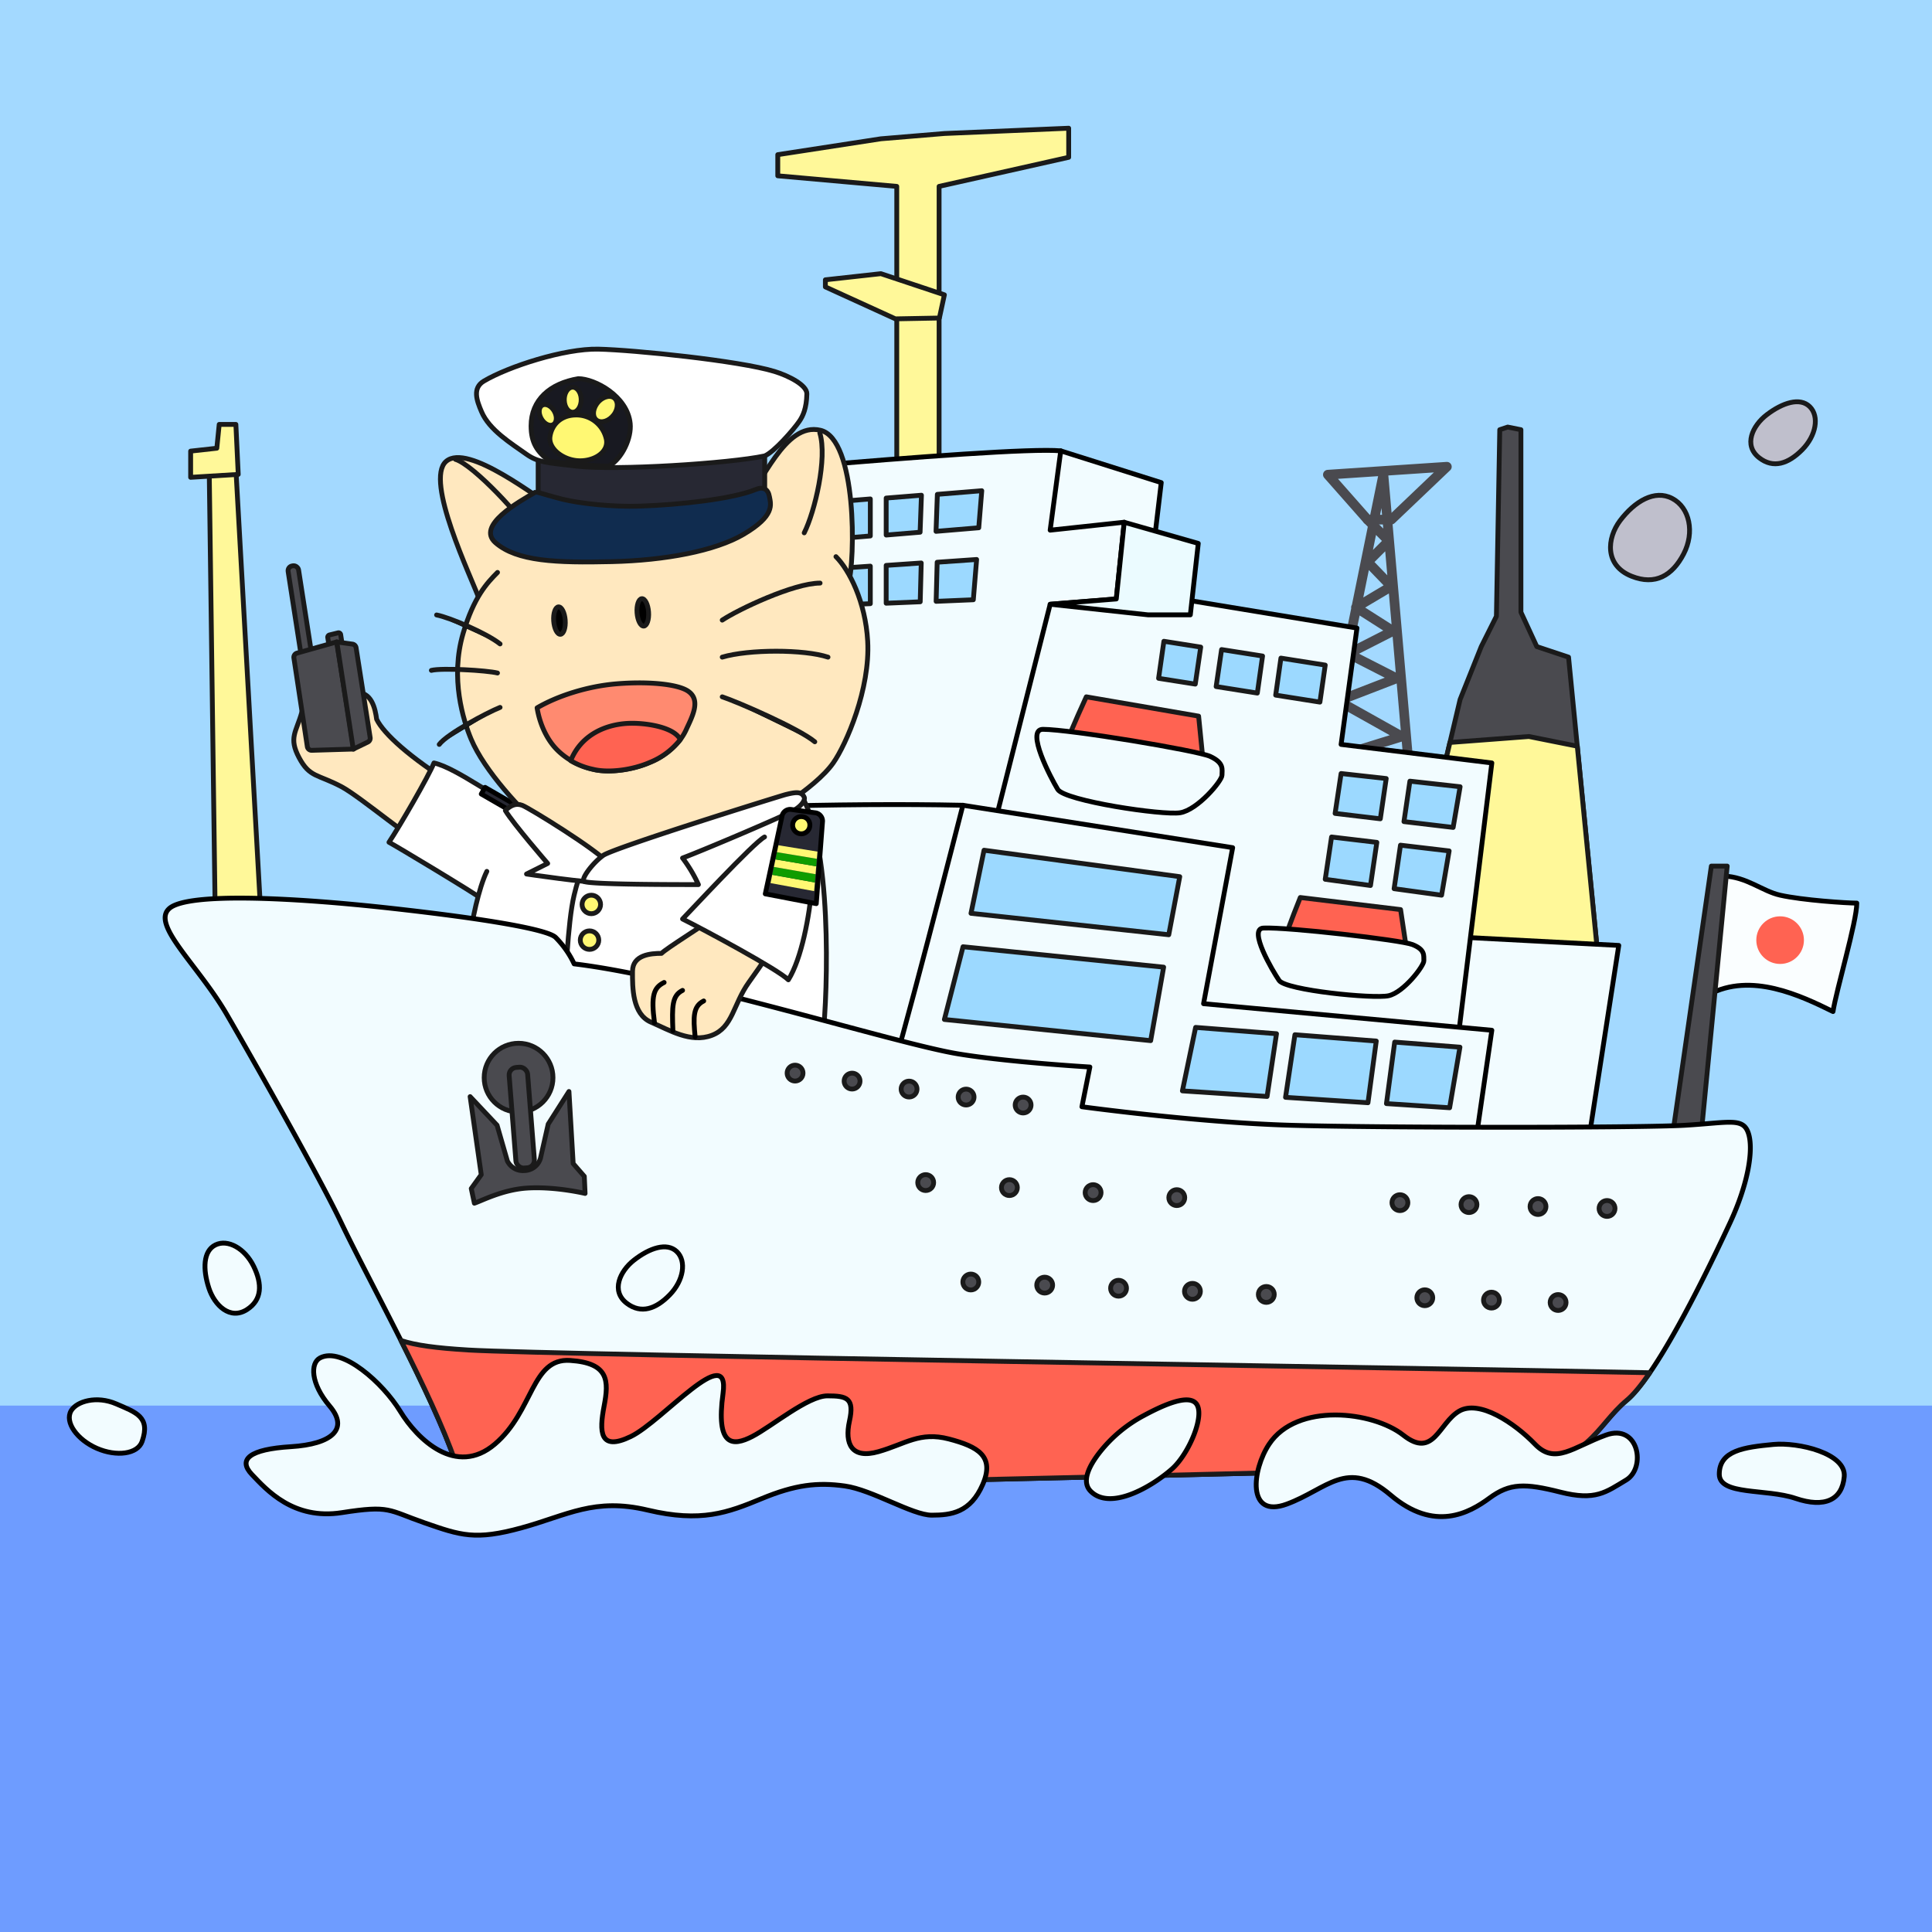 <svg xmlns="http://www.w3.org/2000/svg" viewBox="0 0 800 800"><defs><style>.cls-1{fill:#a3d9ff;}.cls-2{fill:#6e9cff;}.cls-3{fill:#fafeff;}.cls-11,.cls-15,.cls-25,.cls-3,.cls-6,.cls-8{stroke:#000;}.cls-10,.cls-11,.cls-12,.cls-13,.cls-16,.cls-24,.cls-25,.cls-27,.cls-28,.cls-3,.cls-4,.cls-5,.cls-6,.cls-7,.cls-8,.cls-9{stroke-linecap:round;}.cls-10,.cls-11,.cls-12,.cls-13,.cls-15,.cls-16,.cls-18,.cls-24,.cls-25,.cls-27,.cls-28,.cls-3,.cls-4,.cls-5,.cls-6,.cls-7,.cls-8,.cls-9{stroke-linejoin:round;}.cls-10,.cls-11,.cls-12,.cls-13,.cls-15,.cls-16,.cls-18,.cls-24,.cls-25,.cls-27,.cls-28,.cls-3,.cls-4,.cls-5,.cls-6,.cls-8,.cls-9{stroke-width:2px;}.cls-4{fill:#4a4a4f;}.cls-10,.cls-12,.cls-13,.cls-16,.cls-18,.cls-24,.cls-27,.cls-28,.cls-4,.cls-5,.cls-9{stroke:#1a1a1a;}.cls-5{fill:#fff899;}.cls-6{fill:#f2fcff;}.cls-11,.cls-16,.cls-18,.cls-7{fill:none;}.cls-7{stroke:#4a4a4f;stroke-width:4px;}.cls-8{fill:#ebfbff;}.cls-9{fill:#9cd9ff;}.cls-10{fill:#ffe8bf;}.cls-12,.cls-19{fill:#fff;}.cls-13,.cls-14{fill:#ff6352;}.cls-15,.cls-17{fill:#272833;}.cls-20{fill:#181921;}.cls-21,.cls-25,.cls-27{fill:#fff873;}.cls-22{fill:#102c4f;}.cls-23{fill:#ff8a70;}.cls-26{fill:#0f9c00;}.cls-28{fill:#bfbfcc;}</style></defs><title>アートボード 1</title><g id="background"><rect class="cls-1" width="800" height="800"/></g><g id="on_board" data-name="on board"><rect class="cls-2" y="582.03" width="800" height="217.97"/><path class="cls-3" d="M713.58,362.74c9.71.31,16.07,6.26,23.53,7.93,9.29,2.1,27.67,3.29,31.75,3.29,0,7.66-8.49,36-9.85,44.9-13.33-6.57-34-16.43-51.47-7Z"/><polygon class="cls-4" points="661.54 394.77 581.6 387.1 600.39 307.44 604.6 289.64 613.36 267.73 619.63 255.19 621.02 177.93 624.31 176.84 629.78 177.93 629.78 253.5 636.35 267.73 649.5 272.11 653.12 308.98 661.54 394.77"/><polygon class="cls-5" points="661.54 394.77 581.6 387.1 600.39 307.44 633.07 304.97 653.12 308.98 661.54 394.77"/><polygon class="cls-6" points="478.66 476.9 656.07 483.47 670.3 391.48 481.94 381.63 478.66 476.9"/><polygon class="cls-5" points="322.06 64.04 364.76 57.47 391.05 55.28 442.52 53.09 442.52 65.14 388.86 77.18 388.86 196.55 371.33 197.65 371.33 77.18 322.06 72.8 322.06 64.04"/><polyline class="cls-7" points="566.27 215.17 575.06 223.99 566.35 232.7 576.11 242.81 561.47 251.52 576.8 261.28 558.33 270.69 578.31 280.88 554.15 290.21 580.5 304.97 548.75 314.82 572.83 196.43 583.79 322.49"/><polygon class="cls-6" points="596.93 485.66 617.74 315.92 555.32 308.25 561.89 260.07 475.37 245.83 480.85 199.84 439.23 186.69 330.82 467.05 596.93 485.66"/><path class="cls-6" d="M439.23,186.69c-23-2.19-192.74,14.24-213.55,16.43l8.77,232.17,151.12,9.85,49.28-194.93L462.23,248l3.29-31.76-30.67,3.29Z"/><polygon class="cls-7" points="549.84 196.55 599.12 193.26 576.12 215.17 566.27 215.17 549.84 196.55"/><polygon class="cls-8" points="465.52 216.26 496.18 225.02 492.89 254.59 475.37 254.59 434.85 250.21 462.23 248.02 465.52 216.26"/><polygon class="cls-4" points="692.21 472.52 708.63 358.63 715.2 358.63 704.25 471.43 692.21 472.52"/><polygon class="cls-5" points="108.48 387.19 97.56 192.17 86.61 193.26 89.18 383.79 108.48 387.19"/><path class="cls-6" d="M368.05,447.33c2.19-2.19,30.66-113.89,30.66-113.89L510.42,351l-12.05,64.61,119.37,11L609,486.76,365.1,468.06Z"/><polygon class="cls-4" points="298.38 226.53 284.38 227.71 282.97 212.38 297.44 211.19 298.38 226.53"/><polygon class="cls-4" points="318.77 209.64 318.77 225.02 304.95 226.17 304.01 210.84 318.77 209.64"/><polygon class="cls-4" points="339.58 208.12 339.58 223.47 325.34 224.66 325.34 209.28 339.58 208.12"/><polygon class="cls-9" points="360.38 206.6 360.38 221.93 346.15 223.11 346.15 207.76 360.38 206.6"/><polygon class="cls-9" points="381.55 205.06 380.99 220.38 366.95 221.55 366.95 206.24 381.55 205.06"/><path class="cls-10" d="M187.36,324.68c-17.53-10.95-28.48-20.81-31.4-26.85-.57-4.34-2.1-11.78-8.89-10.94s-19.87.19-22.14,8.22-5.48,10.36-1.09,18.62,7.67,6.79,17.52,12c8.31,4.44,31.79,24.52,35,24.1S187.36,324.68,187.36,324.68Z"/><polygon class="cls-9" points="406.53 203.2 405.28 218.54 387.59 220.02 388.14 204.7 406.53 203.2"/><path class="cls-11" d="M398.71,333.44c-49.28-1.09-123.75,1.1-142.36,4.38"/><path class="cls-12" d="M200.5,372.86c-4.38-3.28-37.24-23-39.43-24.09,4.38-6.57,16.43-27.38,18.62-32.85,9.86,2.19,27.93,16.67,36.42,18.74s33.67,29.44,33.67,29.44Z"/><path class="cls-12" d="M201.59,360.82c-3.28,6.57-6.57,21.9-6.57,26.28s51.47,17.52,51.47,17.52l6.57-43.8"/><path class="cls-12" d="M340.67,429.81c2.19-18.62,4.11-82.3-9.85-101.85C305.9,341.27,255,353.57,245.26,356.1c-4.24,4.72-5.09,4.47-7.53,14.57C235,382,234,408.52,234,414S340.67,429.81,340.67,429.81Z"/><path class="cls-6" d="M716.3,506.47c-6,12.87-20.73,43.85-33.16,61.95-3.44,5-6.7,9.05-9.55,11.42-13.14,10.95-15.33,26.29-47.09,27.38S275,616,242.11,616s-43.8,17.52-53.66-11c-4.8-13.86-13.5-32.15-22.42-49.93-9.4-18.7-19.05-36.84-24.67-48.63-11-23-44.9-82.13-48.18-87.61-12.06-20.1-30.67-36.14-23-42.71s50.11-4.65,92,0c39.42,4.38,64.61,8.76,67.9,12.05a39.25,39.25,0,0,1,7.66,10.95c46,5.47,132.51,32.85,158.79,37.23,20.78,3.46,54.76,5.48,54.76,5.48L448,458.28s48.19,6.57,86.52,7.67,144.55,1.1,163.17,0,24.09-3.29,26.28,3.29S724,490,716.3,506.47Z"/><path class="cls-13" d="M683.14,568.42c-3.44,5-6.7,9.05-9.55,11.42-13.14,10.95-15.33,26.29-47.09,27.38S275,616,242.11,616s-43.8,17.52-53.66-11c-4.8-13.86-13.5-32.15-22.42-49.93,6.14,2,14.31,3.11,27.9,3.94C226.54,561,595.36,566.56,683.14,568.42Z"/><polygon class="cls-4" points="318.77 237.03 318.77 251.59 313.47 251.78 304.64 252.09 304.02 238.04 318.77 237.03"/><polygon class="cls-4" points="339.58 235.72 339.58 250.76 325.34 251.36 325.34 236.72 339.58 235.72"/><polygon class="cls-9" points="360.38 234.43 360.38 249.97 346.15 250.57 346.15 235.42 360.38 234.43"/><polygon class="cls-9" points="381.46 233.12 381.04 249.19 381.03 249.19 366.95 249.78 366.95 234.12 381.46 233.12"/><polygon class="cls-9" points="404.4 231.67 403.03 248.35 401.4 248.42 401.35 248.42 387.63 249 388.06 232.81 404.4 231.67"/><polygon class="cls-9" points="398.77 392.03 481.84 400.48 476.47 430.91 391.05 422.14 398.77 392.03"/><polygon class="cls-9" points="488.51 363.01 483.96 387.06 402.07 378.19 407.47 352.06 488.51 363.01"/><polygon class="cls-9" points="495.08 425.43 528.57 428.04 524.67 454.02 489.61 451.71 495.08 425.43"/><polygon class="cls-9" points="536.2 428.46 569.88 431.08 566.45 456.62 532.31 454.38 536.2 428.46"/><polygon class="cls-9" points="604.53 433.61 600.26 458.7 574.1 456.98 577.51 431.51 604.53 433.61"/><polygon class="cls-9" points="551.37 346.58 570.12 348.81 567.49 366.67 548.75 364.1 551.37 346.58"/><polygon class="cls-9" points="574 322.38 571.56 339.05 552.84 336.82 555.32 320.3 574 322.38"/><polygon class="cls-9" points="579.91 349.97 600.06 352.35 596.93 370.68 577.27 367.99 579.91 349.97"/><polygon class="cls-9" points="604.6 325.77 601.72 342.62 581.35 340.21 583.81 323.46 604.6 325.77"/><polygon class="cls-9" points="481.94 265.54 497.19 267.95 494.94 283.27 479.75 280.88 481.94 265.54"/><polygon class="cls-9" points="505.83 268.97 522.8 271.65 520.63 286.99 503.58 284.29 505.83 268.97"/><polygon class="cls-9" points="548.75 275.4 546.55 290.73 528.23 287.84 530.4 272.51 548.75 275.4"/><path class="cls-13" d="M443,304.47c0-1.14,6.81-15.93,6.81-15.93l46.51,8,2.27,22.76Z"/><path class="cls-6" d="M431.85,302c-7.28,0,3.25,20.13,6.14,24.87s43.46,10.85,50.69,9.67S506,323.35,506,321s1-5.1-4.94-7.81C495.78,310.78,443,302,431.85,302Z"/><path class="cls-13" d="M533.09,386c-.05-1,5.33-14.36,5.33-14.36l41.53,5,3,20Z"/><path class="cls-6" d="M523.14,384.29c-6.45.31,3.74,17.63,6.51,21.69s39,7.69,45.3,6.34,14.74-12.43,14.64-14.52.65-4.54-4.72-6.68C580.12,389.23,533,383.81,523.14,384.29Z"/><circle class="cls-14" cx="737.11" cy="389.29" r="9.86"/><circle class="cls-4" cx="214.73" cy="446.24" r="14.24"/><rect class="cls-4" x="212.25" y="441.87" width="7.67" height="41.78" rx="3.12" ry="3.12" transform="translate(-35.83 18.49) rotate(-4.52)"/><path class="cls-4" d="M194.67,454.09l11.15,11.84,4.26,14.77a7.14,7.14,0,0,0,7.14,4h0a7.06,7.06,0,0,0,6.57-5.06L227,465.47l8.59-13.5,1.75,29.84,4.61,5.29.32,7.08s-12.47-3-24.18-2.21c-10,.68-18.48,5.19-21.66,6.25l-1.29-6.07,4.13-5.74Z"/><circle class="cls-4" cx="329.22" cy="444.35" r="3.29"/><circle class="cls-4" cx="352.83" cy="447.66" r="3.29"/><circle class="cls-4" cx="376.43" cy="450.96" r="3.29"/><circle class="cls-4" cx="400.04" cy="454.27" r="3.29"/><circle class="cls-4" cx="423.65" cy="457.57" r="3.29"/><circle class="cls-4" cx="383.31" cy="489.68" r="3.29"/><circle class="cls-4" cx="401.99" cy="530.85" r="3.29"/><circle class="cls-4" cx="432.58" cy="532.14" r="3.29"/><circle class="cls-4" cx="463.17" cy="533.43" r="3.29"/><circle class="cls-4" cx="493.76" cy="534.71" r="3.29"/><circle class="cls-4" cx="524.35" cy="536" r="3.29"/><circle class="cls-4" cx="589.98" cy="537.37" r="3.29"/><circle class="cls-4" cx="579.68" cy="498" r="3.29"/><circle class="cls-4" cx="608.27" cy="498.8" r="3.29"/><circle class="cls-4" cx="636.86" cy="499.6" r="3.29"/><circle class="cls-4" cx="665.44" cy="500.4" r="3.29"/><circle class="cls-4" cx="617.58" cy="538.35" r="3.29"/><circle class="cls-4" cx="645.18" cy="539.34" r="3.29"/><circle class="cls-4" cx="417.97" cy="491.76" r="3.29"/><circle class="cls-4" cx="452.63" cy="493.84" r="3.29"/><circle class="cls-4" cx="487.28" cy="495.91" r="3.29"/><rect class="cls-15" x="198.5" y="331.71" width="23.59" height="3.18" transform="translate(194.82 -60.49) rotate(30)"/><path class="cls-10" d="M198.5,248.23c-3.42-9.41-22.76-49.34-13.79-57.17s38.09,15.49,46.12,20.13c18.72-10.05,57.44-10.36,76.93-2.94,7.9-7.19,17-33.72,32-30.08s14.58,53.21,11.42,64.57"/><path class="cls-10" d="M346.15,230.5c5.47,5.47,12.23,18.61,13.14,35,1.09,19.72-8.84,42.66-14.24,50.38-7.66,10.95-30.14,23.83-35,26.28-15.33,7.67-29.3,15.09-53.66,17.52-11,1.1-24.27-9.65-30.67-15.33-9.85-8.76-25.18-25.19-30.66-38.33-3.21-7.7-8.76-25.19-3.28-43.8,4.42-15,9.85-20.81,14.23-25.19"/><path class="cls-12" d="M247.59,365.2c-3,.64-29.57-3.29-29.57-3.29l8.76-4.38s-14.24-16.42-17.52-21.9c2.19-2.19,4.45-3.14,7-2.16,2.82,1.07,31.3,18.59,35.68,24.06C249.78,360.82,248.68,364.1,247.59,365.2Z"/><path class="cls-16" d="M339.47,179.28c3.19,10.47-2.08,32.6-6.46,41.36"/><path class="cls-16" d="M188.57,190.2c7.37,2.16,28.32,24.64,31.64,31.54"/><path class="cls-17" d="M303.21,215.71H236.29a13.45,13.45,0,0,1-13.45-13.44V181.94a4.24,4.24,0,0,1,4.24-4.24h85.34a4.23,4.23,0,0,1,4.23,4.24v20.33A13.44,13.44,0,0,1,303.21,215.71Z"/><path class="cls-18" d="M303.21,215.71H236.29a13.45,13.45,0,0,1-13.45-13.44V181.94a4.24,4.24,0,0,1,4.24-4.24h85.34a4.23,4.23,0,0,1,4.23,4.24v20.33A13.44,13.44,0,0,1,303.21,215.71Z"/><path class="cls-19" d="M334.1,163.08c-.13,6.06-1.62,9.15-3.08,11.31-2.39,3.52-10.58,12.87-14.4,14.4-14.4,3.09-61.71,6.17-78.14,4.2-11.75-1.41-15.58-1.41-20.53-4.92-6.18-4.4-15.36-10-18.56-17.59-2-4.64-3.87-9.82,1-12.7,10.13-6,33.29-13.52,47.35-13.21,14.62.32,58.49,4.79,73,9.25C326.77,155.68,334.18,159.53,334.1,163.08Z"/><path class="cls-18" d="M334.1,163.08c-.13,6.06-1.62,9.15-3.08,11.31-2.39,3.52-10.58,12.87-14.4,14.4-14.4,3.09-61.71,6.17-78.14,4.2-11.75-1.41-15.58-1.41-20.53-4.92-6.18-4.4-15.36-10-18.56-17.59-2-4.64-3.87-9.82,1-12.7,10.13-6,33.29-13.52,47.35-13.21,14.62.32,58.49,4.79,73,9.25C326.77,155.68,334.18,159.53,334.1,163.08Z"/><path class="cls-20" d="M252.16,193c-8.76,0-16.72-1.12-24.43-2-5.42-3.85-7.82-7.82-7.82-14.66,0-10.75,7.82-17.59,19.54-19.54,6.84,0,20.36,7.21,21.5,18.57C261.55,181.31,257.67,189.87,252.16,193Z"/><path class="cls-18" d="M252.16,193c-8.76,0-16.72-1.12-24.43-2-5.42-3.85-7.82-7.82-7.82-14.66,0-10.75,7.82-17.59,19.54-19.54,6.84,0,20.36,7.21,21.5,18.57C261.55,181.31,257.67,189.87,252.16,193Z"/><path class="cls-21" d="M227.73,180.84c-.64,4.68,4.83,9.23,11,9.88,6.78.7,13.68-3.39,12.28-9.12a12.68,12.68,0,0,0-13-9.75C232,172.08,228.38,176.09,227.73,180.84Z"/><path class="cls-18" d="M227.73,180.84c-.64,4.68,4.83,9.23,11,9.88,6.78.7,13.68-3.39,12.28-9.12a12.68,12.68,0,0,0-13-9.75C232,172.08,228.38,176.09,227.73,180.84Z"/><path class="cls-21" d="M240.65,165.19c.12,2.93-1.42,5.41-3.38,5.51s-3.51-2.12-3.61-4.92,1.32-5.22,3.21-5.45S240.53,162.26,240.65,165.19Z"/><path class="cls-18" d="M240.65,165.19c.12,2.93-1.42,5.41-3.38,5.51s-3.51-2.12-3.61-4.92,1.32-5.22,3.21-5.45S240.53,162.26,240.65,165.19Z"/><path class="cls-21" d="M229.05,169.55c1.56,2.08,1.75,4.8.41,6s-3.58.39-5-1.68-1.57-4.57-.36-5.76S227.53,167.52,229.05,169.55Z"/><path class="cls-18" d="M229.05,169.55c1.56,2.08,1.75,4.8.41,6s-3.58.39-5-1.68-1.57-4.57-.36-5.76S227.53,167.52,229.05,169.55Z"/><path class="cls-21" d="M254.14,171.77c-2,2.61-5.11,3.6-7,2.28s-1.79-4.33,0-6.87,5-3.78,6.94-2.57S256.17,169.1,254.14,171.77Z"/><path class="cls-18" d="M254.14,171.77c-2,2.61-5.11,3.6-7,2.28s-1.79-4.33,0-6.87,5-3.78,6.94-2.57S256.17,169.1,254.14,171.77Z"/><path class="cls-22" d="M221.86,203.71c-7.5,4.3-24.64,14-16.7,21,8.89,7.77,25.15,8.38,48.21,7.85,22-.51,42.76-4.41,54.49-11.29,13.19-7.75,11.31-12.43,10.75-15.6s-2.5-4.32-5.86-2.93c-9.36,3.85-31.13,6.29-47.89,6.84-11,.36-24.43-1-32.25-2.93C228.7,205.66,222,203.61,221.86,203.71Z"/><path class="cls-18" d="M221.86,203.71c-7.5,4.3-24.64,14-16.7,21,8.89,7.77,25.15,8.38,48.21,7.85,22-.51,42.76-4.41,54.49-11.29,13.19-7.75,11.31-12.43,10.75-15.6s-2.5-4.32-5.86-2.93c-9.36,3.85-31.13,6.29-47.89,6.84-11,.36-24.43-1-32.25-2.93C228.7,205.66,222,203.61,221.86,203.71Z"/><path class="cls-23" d="M284.12,302.18l-.15.32a22,22,0,0,1-2.28,3.75,30.3,30.3,0,0,1-12.52,9.41c-7.71,3.38-17.54,4.41-23.62,2.89a32.88,32.88,0,0,1-9.15-3.65l-.36-.21a29,29,0,0,1-4.48-3.36c-5.09-4.59-8.13-11.75-9.16-18.23,8.21-4.81,20.52-8.91,32.84-9.94s25.2-.09,29.76,3.08C290.39,290,286.54,296.87,284.12,302.18Z"/><path class="cls-18" d="M284.12,302.18l-.15.32a22,22,0,0,1-2.28,3.75,30.3,30.3,0,0,1-12.52,9.41c-7.71,3.38-17.54,4.41-23.62,2.89a32.88,32.88,0,0,1-9.15-3.65l-.36-.21a29,29,0,0,1-4.48-3.36c-5.09-4.59-8.13-11.75-9.16-18.23,8.21-4.81,20.52-8.91,32.84-9.94s25.2-.09,29.76,3.08C290.39,290,286.54,296.87,284.12,302.18Z"/><path class="cls-14" d="M281.69,306.25a30.3,30.3,0,0,1-12.52,9.41c-7.71,3.38-17.54,4.41-23.62,2.89a30.33,30.33,0,0,1-9.19-3.55l0-.1c4.55-11.26,15.57-15.41,25.42-15.41C268.79,299.49,279.32,301.37,281.69,306.25Z"/><path class="cls-18" d="M281.69,306.25a30.3,30.3,0,0,1-12.52,9.41c-7.71,3.38-17.54,4.41-23.62,2.89a30.33,30.33,0,0,1-9.19-3.55l0-.1c4.55-11.26,15.57-15.41,25.42-15.41C268.79,299.49,279.32,301.37,281.69,306.25Z"/><ellipse cx="231.67" cy="256.96" rx="2.39" ry="5.69" transform="translate(-18.17 17.63) rotate(-4.19)"/><ellipse class="cls-18" cx="231.67" cy="256.96" rx="2.39" ry="5.69" transform="translate(-18.17 17.63) rotate(-4.19)"/><ellipse cx="266.19" cy="253.55" rx="2.39" ry="5.69" transform="translate(-17.83 20.15) rotate(-4.19)"/><ellipse class="cls-18" cx="266.19" cy="253.55" rx="2.39" ry="5.69" transform="translate(-17.83 20.15) rotate(-4.19)"/><path class="cls-16" d="M299.06,256.78c6.57-4.38,29.57-15.33,40.52-15.33"/><path class="cls-16" d="M299.06,272.11c10.95-3.28,33.95-3.28,43.8,0"/><path class="cls-24" d="M299.06,288.54c6.57,2.19,31.76,13.14,38.33,18.62"/><path class="cls-24" d="M207.07,266.64c-5.48-4.38-20.81-10.95-26.29-12"/><path class="cls-24" d="M206,278.68c-4.38-1.09-23-2.19-27.38-1.09"/><path class="cls-24" d="M207.07,292.92c-5.48,2.19-21.9,10.95-25.19,15.33"/><path class="cls-12" d="M242.07,365.08c4.42,1.21,37.28,1.21,47.13,1.21a57.74,57.74,0,0,0-6.57-11c8.76-3.28,41.67-17.26,46-19.71,3.45-1.95,4.86-4.41,4.38-5.47-1.08-2.38-3.29-2.2-7.67-1.1-2.34.59-71.09,22-75.56,25.19S240,364.51,242.07,365.08Z"/><path class="cls-10" d="M298,378.34c-7.66,5.48-21.9,14.24-24.09,16.43-4.38,0-11.95.56-12,7.4s-.05,17.78,7.62,21.07,16.43,8.76,25.19,5.48,8.84-12.82,15.33-21.91c5.47-7.66,10.95-15.33,10.95-18.61S298,378.34,298,378.34Z"/><path class="cls-12" d="M316.58,346.58c-4.38,2.19-31.76,31.76-33.95,33.95,8.76,4.38,39.43,20.81,43.81,25.19,5.47-8.76,8.76-26.28,9.85-39.43"/><path class="cls-11" d="M275,406.81c-4.38,2.19-5.47,5.48-4,16.61"/><path class="cls-11" d="M282.63,410.1c-4.38,2.19-4.38,6.57-4,16.66"/><path class="cls-11" d="M291.39,414.48c-4.38,2.19-4.38,6.57-3.55,14.84"/><path class="cls-15" d="M338,374.18l-21.11-4.05,7-32.5a3.43,3.43,0,0,1,3.89-2.43l9.6,1.34A3.48,3.48,0,0,1,340.6,340Z"/><path class="cls-25" d="M335.34,341.79a3.56,3.56,0,1,1-3.06-3.61A3.42,3.42,0,0,1,335.34,341.79Z"/><line x1="319.42" y1="363.94" x2="337.27" y2="367.19"/><polygon class="cls-21" points="337.11 369 319.06 365.67 319.77 362.25 337.42 365.42 337.11 369"/><polygon class="cls-26" points="337.42 365.42 319.77 362.25 320.45 358.98 337.7 361.99 337.42 365.42"/><line x1="320.78" y1="357.4" x2="337.84" y2="360.34"/><polygon class="cls-21" points="337.7 361.99 320.45 358.98 321.11 355.86 337.98 358.73 337.7 361.99"/><polygon class="cls-26" points="337.98 358.73 321.11 355.86 321.73 352.87 338.24 355.61 337.98 358.73"/><line x1="322.03" y1="351.43" x2="338.37" y2="354.1"/><polygon class="cls-21" points="338.24 355.61 321.73 352.87 322.33 350.01 338.49 352.63 338.24 355.61"/><circle class="cls-27" cx="244.85" cy="374.51" r="3.83"/><circle class="cls-27" cx="244.11" cy="389.29" r="3.83"/><rect class="cls-4" x="121.83" y="234.09" width="4.38" height="37.23" rx="2" ry="2" transform="translate(-37.32 22.03) rotate(-8.83)"/><path class="cls-4" d="M142,275.79l-3.44.23a1,1,0,0,1-1.09-.75l-1.77-11.37a1,1,0,0,1,.82-1l3.34-.82a.91.91,0,0,1,1.19.61l1.89,12.2C143.05,275.33,142.62,275.75,142,275.79Z"/><path class="cls-4" d="M146.46,310.17l-17.34.52a1.81,1.81,0,0,1-1.86-1.5l-5.57-36.76a1.81,1.81,0,0,1,1.33-2l16.37-4.62Z"/><path class="cls-4" d="M146.28,310.2l6-2.91a1.77,1.77,0,0,0,1-1.86l-5.84-37.26a1.78,1.78,0,0,0-1.54-1.46l-6.42-.89Z"/><polygon class="cls-5" points="341.77 115.86 364.76 113.32 391.05 122.08 388.98 131.69 370.76 132.03 341.77 118.8 341.77 115.86"/><polygon class="cls-5" points="97.67 175.74 98.65 196.44 78.94 197.65 78.94 186.8 89.78 185.6 90.77 175.74 97.67 175.74"/><path class="cls-6" d="M132.53,562.28c9.17-4.79,26.13,10.5,33.17,22.06s23.12,27.31,39.2,13.65,15.08-35.71,31.16-34.66,16.09,8.4,14.08,18.91-2,18.9,11.05,12.6,41.22-39.91,38.2-17.85,4,22,12.06,17.85S334.57,578,342.61,578s11.25.89,9.14,10.42.91,15.83,12,12.68,17.09-8.4,29.15-5.25S412,603,406.93,614.67s-13.05,12.73-21.09,12.73-24.69-10.5-36-12.08-20.5-.55-34.48,5.24-25.05,10-47.16,4.74-33.17,2.1-52.27,7.35-25.13,3.15-40.21-2.1-14.07-7.35-34.17-4.2-31.17-9.45-37.2-15.75-1-10.51,16.09-11.56,24.12-7.35,16.08-16.8S128.51,564.38,132.53,562.28Z"/><path class="cls-6" d="M102.31,542.24c-7.08,4.58-13.52-1.82-15.81-8.84-2.56-7.82-2.4-15.41,2.72-17.91s12.19,1.45,15.81,8.84S108.51,538.23,102.31,542.24Z"/><path class="cls-6" d="M259.58,539.7c-6.73-5.09-2.9-13.33,2.91-17.88,6.48-5.07,13.66-7.51,17.76-3.56s2.8,12-2.91,17.88S265.47,544.16,259.58,539.7Z"/><path class="cls-28" d="M728.44,189.56c-6.66-5.18-2.73-13.36,3.15-17.83,6.54-5,13.76-7.34,17.8-3.33s2.64,12-3.15,17.84S734.27,194.1,728.44,189.56Z"/><path class="cls-28" d="M675.59,238.6c-11.26-4.5-10.2-15.75-4.77-23,6.06-8,14.3-13,21.58-9.22s9.4,14.08,4.76,23S685.44,242.54,675.59,238.6Z"/><path class="cls-6" d="M58.83,596.91c-1.84,5.23-10.57,6.35-18.69,2.83s-13.49-10.8-10.69-15.59c2.3-3.91,10.58-6.35,18.69-2.83S62.43,586.65,58.83,596.91Z"/><path class="cls-6" d="M455.57,601.11a57.62,57.62,0,0,1,17.82-14.84c9.07-4.92,18.32-8.71,21.69-5.33,4.38,4.38-2.76,21.17-9.85,27.38-8.76,7.66-25.59,17.23-33.61,9.16C447.62,613.45,451.09,606.77,455.57,601.11Z"/><path class="cls-6" d="M525.51,598c-7,10.5-9.44,31,7.34,24.81s24.89-19.13,43-3.72,32.5,7.44,40.89,1.24,14.67-6.2,29.35-2.48,18.87,0,27.26-5,5.24-23.57-8.39-18.61S644,606.71,635.6,598s-23.07-18.61-31.46-13.65-10.48,19.85-23.06,9.92S537,580.66,525.51,598Z"/><path class="cls-6" d="M734.26,598.12c10.41-1,30.25,3.66,29.4,13.32s-8.07,13.11-20.19,9-31.55-1.16-31.55-10C711.93,600.6,722.24,599.27,734.26,598.12Z"/></g></svg>